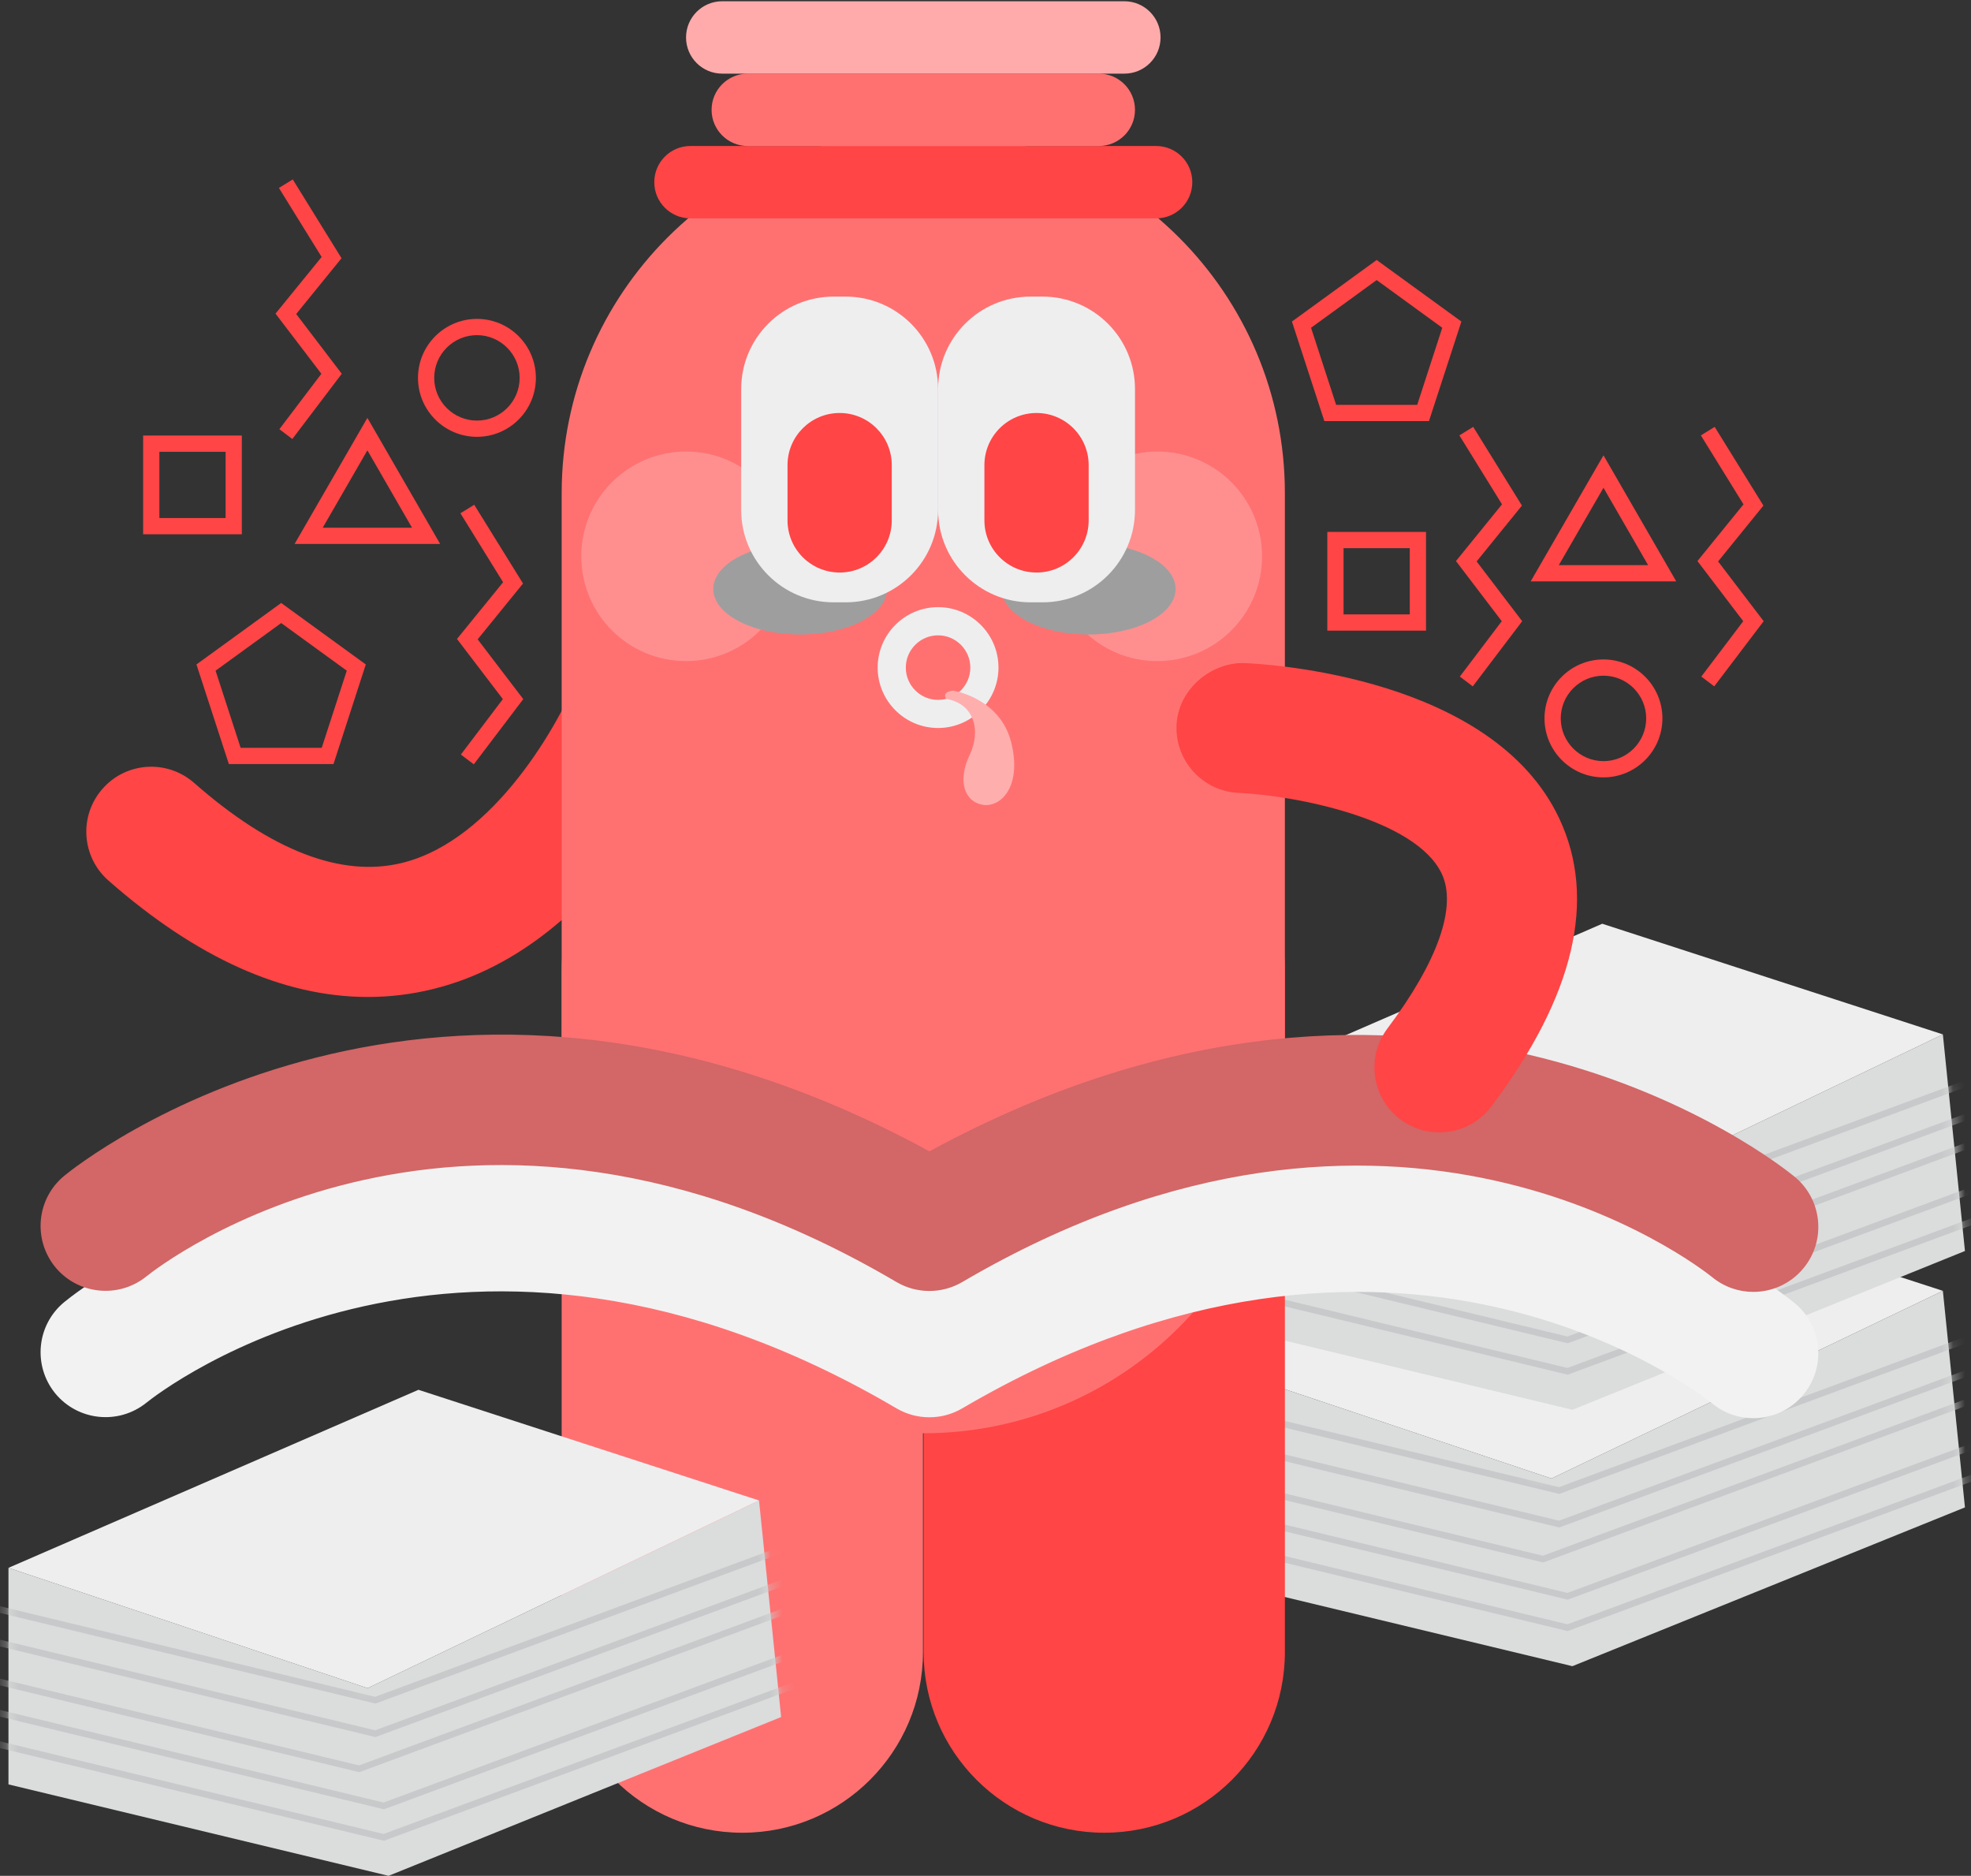 <svg width="165" height="157" viewBox="0 0 165 157" fill="none" xmlns="http://www.w3.org/2000/svg">
<rect x="0" y="0" width="165" height="157" fill="#333333" stroke="none"/>
<path d="M99.812 131.801L131.63 139.453L164.494 126.162L162.645 108.039L129.875 123.746L99.812 113.678V131.801Z" fill="#DBDCDC"/>
<mask id="mask0_592_18169" style="mask-type:luminance" maskUnits="userSpaceOnUse" x="99" y="108" width="66" height="32">
<path d="M99.813 131.801L131.631 139.453L164.495 126.162L162.645 108.039L129.876 123.746L99.813 113.678V131.801Z" fill="white"/>
</mask>
<g mask="url(#mask0_592_18169)">
<path d="M131.246 136.513L131.167 136.497L96.124 128.036L96.253 127.506L131.214 135.949L167.583 122.484L167.772 122.992L131.246 136.513Z" fill="#C8C9CA"/>
<path d="M131.246 133.883L131.167 133.867L96.124 125.409L96.253 124.876L131.214 133.322L167.583 119.854L167.772 120.365L131.246 133.883Z" fill="#C8C9CA"/>
<path d="M129.19 130.771L129.111 130.755L94.063 122.297L94.192 121.767L129.159 130.21L165.527 116.742L165.717 117.253L129.19 130.771Z" fill="#C8C9CA"/>
<path d="M130.539 127.841L130.46 127.825L95.417 119.367L95.546 118.834L130.508 127.277L166.881 113.812L167.071 114.32L130.539 127.841Z" fill="#C8C9CA"/>
<path d="M130.539 125.032L130.46 125.016L95.417 116.563L95.546 116.031L130.508 124.468L166.881 111.003L167.071 111.512L130.539 125.032Z" fill="#C8C9CA"/>
</g>
<path d="M99.812 113.677L134.131 98.774L162.645 108.039L129.875 123.746L99.812 113.677Z" fill="#EEEEEF"/>
<path d="M99.812 110.342L131.63 117.994L164.494 104.703L162.645 86.576L129.875 102.286L99.812 92.215V110.342Z" fill="#DBDCDC"/>
<mask id="mask1_592_18169" style="mask-type:luminance" maskUnits="userSpaceOnUse" x="99" y="86" width="66" height="32">
<path d="M99.813 110.342L131.631 117.994L164.495 104.703L162.645 86.576L129.876 102.286L99.813 92.215V110.342Z" fill="white"/>
</mask>
<g mask="url(#mask1_592_18169)">
<path d="M131.246 115.053L131.167 115.037L96.124 106.579L96.253 106.049L131.214 114.492L167.583 101.024L167.772 101.535L131.246 115.053Z" fill="#C8C9CA"/>
<path d="M131.246 112.426L131.167 112.41L96.124 103.952L96.253 103.419L131.214 111.862L167.583 98.397L167.772 98.906L131.246 112.426Z" fill="#C8C9CA"/>
<path d="M129.19 109.314L129.111 109.298L94.063 100.84L94.192 100.307L129.159 108.75L165.527 95.285L165.717 95.794L129.19 109.314Z" fill="#C8C9CA"/>
<path d="M130.539 106.379L130.46 106.363L95.417 97.907L95.546 97.377L130.508 105.815L166.881 92.347L167.071 92.858L130.539 106.379Z" fill="#C8C9CA"/>
<path d="M130.539 103.575L130.46 103.556L95.417 95.098L95.546 94.568L130.508 103.011L166.881 89.543L167.071 90.055L130.539 103.575Z" fill="#C8C9CA"/>
</g>
<path d="M99.812 92.215L134.131 77.314L162.645 86.576L129.875 102.286L99.812 92.215Z" fill="#EEEEEF"/>
<path d="M107.563 81.243C107.563 72.891 100.792 66.121 92.44 66.121C84.088 66.121 77.318 72.891 77.318 81.243V138.27C77.318 146.622 84.088 153.393 92.44 153.393C100.792 153.393 107.563 146.622 107.563 138.27V81.243Z" fill="#FF4545"/>
<path d="M77.264 81.243C77.264 72.891 70.494 66.121 62.142 66.121C53.79 66.121 47.02 72.891 47.02 81.243V138.27C47.02 146.622 53.79 153.393 62.142 153.393C70.494 153.393 77.264 146.622 77.264 138.27V81.243Z" fill="#FF7171"/>
<path d="M30.791 83.443C23.735 83.443 16.454 80.184 9.073 73.694C6.818 71.712 6.594 68.279 8.58 66.021C10.557 63.765 13.99 63.541 16.254 65.528C22.709 71.204 28.583 73.457 33.629 72.229C41.444 70.334 46.925 60.303 48.38 56.6C49.468 53.812 52.612 52.426 55.415 53.51C58.209 54.598 59.6 57.731 58.517 60.529C58.224 61.283 51.184 79.114 36.251 82.779C34.451 83.225 32.63 83.443 30.791 83.443Z" fill="#FF4545"/>
<path d="M107.562 41.278C107.562 24.559 94.009 11.007 77.291 11.007C60.572 11.007 47.02 24.559 47.02 41.278V89.688C47.02 106.407 60.572 119.959 77.291 119.959C94.009 119.959 107.562 106.407 107.562 89.688V41.278Z" fill="#FF7171"/>
<path d="M96.785 12.219H57.8C56.127 12.219 54.772 13.574 54.772 15.246V15.249C54.772 16.921 56.127 18.277 57.8 18.277H96.785C98.457 18.277 99.812 16.921 99.812 15.249V15.246C99.812 13.574 98.457 12.219 96.785 12.219Z" fill="#FF4545"/>
<path d="M91.986 6.163H62.598C60.926 6.163 59.57 7.519 59.57 9.191V9.194C59.57 10.866 60.926 12.221 62.598 12.221H91.986C93.659 12.221 95.014 10.866 95.014 9.194V9.191C95.014 7.519 93.659 6.163 91.986 6.163Z" fill="#FF7171"/>
<path d="M94.126 0.105H60.459C58.787 0.105 57.431 1.461 57.431 3.133V3.136C57.431 4.808 58.787 6.163 60.459 6.163H94.126C95.799 6.163 97.154 4.808 97.154 3.136V3.133C97.154 1.461 95.799 0.105 94.126 0.105Z" fill="#FFABAB"/>
<path d="M78.529 60.93C75.741 60.93 73.473 58.661 73.473 55.873C73.473 53.085 75.741 50.816 78.529 50.816C81.317 50.816 83.586 53.085 83.586 55.873C83.586 58.661 81.317 60.93 78.529 60.93ZM78.529 53.175C77.04 53.175 75.828 54.387 75.828 55.876C75.828 57.364 77.04 58.577 78.529 58.577C80.018 58.577 81.23 57.364 81.23 55.876C81.23 54.387 80.018 53.175 78.529 53.175Z" fill="#EEEEEF"/>
<path d="M92.648 111.981C92.161 111.981 91.707 111.678 91.536 111.193C91.32 110.579 91.644 109.907 92.258 109.691C98.609 107.461 101.581 97.715 101.61 97.617C101.794 96.995 102.448 96.637 103.075 96.824C103.697 97.008 104.055 97.665 103.868 98.289C103.736 98.737 100.53 109.288 93.038 111.915C92.909 111.959 92.777 111.981 92.648 111.981Z" fill="#EEEEEF"/>
<g opacity="0.5">
<path d="M57.431 55.328C62.273 55.328 66.198 51.403 66.198 46.561C66.198 41.719 62.273 37.794 57.431 37.794C52.589 37.794 48.664 41.719 48.664 46.561C48.664 51.403 52.589 55.328 57.431 55.328Z" fill="#FFAEAE"/>
</g>
<g opacity="0.5">
<path d="M96.883 55.328C101.725 55.328 105.65 51.403 105.65 46.561C105.65 41.719 101.725 37.794 96.883 37.794C92.041 37.794 88.116 41.719 88.116 46.561C88.116 51.403 92.041 55.328 96.883 55.328Z" fill="#FFAEAE"/>
</g>
<path d="M66.988 53.106C71.007 53.106 74.266 51.401 74.266 49.296C74.266 47.192 71.007 45.486 66.988 45.486C62.968 45.486 59.71 47.192 59.71 49.296C59.71 51.401 62.968 53.106 66.988 53.106Z" fill="#9E9E9F"/>
<path d="M91.135 53.106C95.154 53.106 98.413 51.401 98.413 49.296C98.413 47.192 95.154 45.486 91.135 45.486C87.115 45.486 83.857 47.192 83.857 49.296C83.857 51.401 87.115 53.106 91.135 53.106Z" fill="#9E9E9F"/>
<path d="M86.268 50.413H87.277C91.55 50.413 95.014 46.95 95.014 42.677V32.561C95.014 28.288 91.55 24.825 87.277 24.825H86.268C81.995 24.825 78.532 28.288 78.532 32.561V42.677C78.532 46.95 81.995 50.413 86.268 50.413Z" fill="#EEEEEF"/>
<path d="M69.784 50.413H70.793C75.066 50.413 78.53 46.95 78.53 42.677V32.561C78.53 28.288 75.066 24.825 70.793 24.825H69.784C65.511 24.825 62.048 28.288 62.048 32.561V42.677C62.048 46.95 65.511 50.413 69.784 50.413Z" fill="#EEEEEF"/>
<path d="M74.653 38.93C74.653 36.52 72.7 34.566 70.29 34.566C67.88 34.566 65.926 36.52 65.926 38.93V43.554C65.926 45.964 67.88 47.918 70.29 47.918C72.7 47.918 74.653 45.964 74.653 43.554V38.93Z" fill="#FF4545"/>
<path d="M91.136 38.93C91.136 36.52 89.182 34.566 86.772 34.566C84.362 34.566 82.409 36.52 82.409 38.93V43.554C82.409 45.964 84.362 47.918 86.772 47.918C89.182 47.918 91.136 45.964 91.136 43.554V38.93Z" fill="#FF4545"/>
<path d="M146.776 118.697C145.566 118.697 144.349 118.294 143.34 117.469C142.172 116.523 116.721 96.671 80.555 117.873C78.856 118.871 76.748 118.871 75.048 117.873C38.832 96.568 13.33 116.539 12.258 117.401C9.921 119.285 6.508 118.924 4.616 116.61C2.732 114.284 3.067 110.882 5.381 108.979C6.645 107.938 36.3 84.297 77.809 106.935C119.351 84.323 148.963 108.018 150.233 109.058C152.554 110.963 152.889 114.394 150.981 116.71C149.904 118.023 148.346 118.697 146.776 118.697Z" fill="#F2F2F2"/>
<path d="M146.776 108.126C145.566 108.126 144.349 107.722 143.34 106.898C142.172 105.957 116.721 86.099 80.555 107.301C78.856 108.299 76.748 108.299 75.048 107.301C38.832 85.997 13.33 105.967 12.258 106.829C9.921 108.713 6.508 108.352 4.616 106.039C2.732 103.712 3.067 100.31 5.381 98.408C6.645 97.367 36.3 73.731 77.809 96.363C119.351 73.752 148.963 97.441 150.233 98.487C152.554 100.392 152.889 103.823 150.981 106.139C149.904 107.451 148.346 108.126 146.776 108.126Z" fill="#D36666"/>
<path d="M140.326 48.658H128.139L134.234 38.108L140.324 48.658H140.326ZM130.498 47.299H137.968L134.234 40.824L130.495 47.299H130.498Z" fill="#FF4545"/>
<path d="M119.628 35.243H110.866L108.152 26.912L115.246 21.76L122.339 26.912L119.625 35.243H119.628ZM111.855 33.884H118.64L120.737 27.433L115.246 23.441L109.754 27.433L111.852 33.884H111.855Z" fill="#FF4545"/>
<path d="M119.378 52.782H111.114V44.519H119.378V52.782ZM112.474 51.423H118.018V45.879H112.474V51.423Z" fill="#FF4545"/>
<path d="M143.506 57.446L142.423 56.627L145.933 51.992L142.099 46.959L145.954 42.211L142.386 36.44L143.543 35.728L147.622 42.316L143.83 46.99L147.643 51.992L143.506 57.446Z" fill="#FF4545"/>
<path d="M123.291 57.446L122.208 56.627L125.718 51.992L121.884 46.959L125.739 42.211L122.171 36.44L123.328 35.728L127.407 42.316L123.615 46.99L127.428 51.992L123.291 57.446Z" fill="#FF4545"/>
<path d="M36.849 45.525H24.662L30.756 34.975L36.846 45.525H36.849ZM27.02 44.166H34.49L30.756 37.691L27.017 44.166H27.02Z" fill="#FF4545"/>
<path d="M27.921 63.95H19.159L16.445 55.612L23.539 50.466L30.622 55.612L27.918 63.95H27.921ZM20.148 62.59H26.933L29.03 56.134L23.539 52.147L18.047 56.134L20.145 62.59H20.148Z" fill="#FF4545"/>
<path d="M20.245 44.716H11.982V36.453H20.245V44.716ZM13.342 43.357H18.886V37.813H13.342V43.357Z" fill="#FF4545"/>
<path d="M39.663 63.971L38.58 63.154L42.095 58.513L38.256 53.478L42.116 48.732L38.543 42.959L39.7 42.247L43.784 48.838L39.987 53.51L43.805 58.513L39.663 63.971Z" fill="#FF4545"/>
<path d="M24.472 36.743L23.386 35.923L26.904 31.283L23.064 26.25L26.925 21.507L23.349 15.729L24.508 15.017L28.59 21.613L24.796 26.282L28.611 31.283L24.472 36.743Z" fill="#FF4545"/>
<path d="M39.929 36.561C37.204 36.561 34.991 34.347 34.991 31.628C34.991 28.909 37.204 26.69 39.929 26.69C42.653 26.69 44.861 28.904 44.861 31.628C44.861 34.353 42.648 36.561 39.929 36.561ZM39.929 28.05C37.953 28.05 36.35 29.654 36.35 31.628C36.35 33.602 37.955 35.201 39.929 35.201C41.902 35.201 43.502 33.596 43.502 31.628C43.502 29.66 41.897 28.05 39.929 28.05Z" fill="#FF4545"/>
<path d="M134.234 65.064C131.51 65.064 129.296 62.851 129.296 60.126C129.296 57.401 131.51 55.193 134.234 55.193C136.959 55.193 139.167 57.407 139.167 60.126C139.167 62.845 136.954 65.064 134.234 65.064ZM134.234 56.553C132.258 56.553 130.656 58.158 130.656 60.126C130.656 62.094 132.261 63.704 134.234 63.704C136.208 63.704 137.808 62.1 137.808 60.126C137.808 58.152 136.203 56.553 134.234 56.553Z" fill="#FF4545"/>
<path d="M120.492 94.779C119.356 94.779 118.207 94.423 117.227 93.686C114.827 91.881 114.35 88.471 116.155 86.07C120.371 80.468 121.986 75.87 120.695 73.13C118.508 68.495 108.292 66.566 103.686 66.36C100.69 66.229 98.366 63.688 98.492 60.695C98.624 57.694 101.375 55.433 104.142 55.496C106.255 55.581 124.94 56.69 130.516 68.468C133.717 75.233 131.807 83.359 124.84 92.613C123.773 94.031 122.142 94.779 120.492 94.779Z" fill="#FF4545"/>
<path d="M79.791 57.804C79.791 57.804 83.725 58.395 84.656 62.152C85.583 65.91 83.72 67.644 82.213 67.349C80.706 67.053 80.16 65.304 81.17 63.196C82.179 61.088 81.496 58.864 79.22 58.503C79.22 58.503 78.766 57.902 79.794 57.804H79.791Z" fill="#FFAEAE"/>
<path d="M0.709 149.348L32.529 157L65.391 143.709L63.541 125.583L30.775 141.293L0.709 131.222V149.348Z" fill="#DBDCDC"/>
<mask id="mask2_592_18169" style="mask-type:luminance" maskUnits="userSpaceOnUse" x="0" y="125" width="66" height="32">
<path d="M0.709 149.348L32.529 157L65.391 143.709L63.541 125.583L30.775 141.293L0.709 131.222V149.348Z" fill="white"/>
</mask>
<g mask="url(#mask2_592_18169)">
<path d="M32.145 154.062L32.063 154.046L-2.983 145.588L-2.856 145.055L32.11 153.498L68.479 140.033L68.671 140.542L32.145 154.062Z" fill="#C8C9CA"/>
<path d="M32.145 151.427L32.063 151.411L-2.983 142.958L-2.856 142.428L32.11 150.866L68.479 137.398L68.671 137.909L32.145 151.427Z" fill="#C8C9CA"/>
<path d="M30.084 148.32L30.002 148.304L-5.038 139.846L-4.909 139.316L30.052 147.759L66.424 134.291L66.616 134.803L30.084 148.32Z" fill="#C8C9CA"/>
<path d="M31.436 145.385L31.357 145.369L-3.684 136.911L-3.557 136.378L31.404 144.821L67.773 131.356L67.965 131.864L31.436 145.385Z" fill="#C8C9CA"/>
<path d="M31.436 142.581L31.357 142.565L-3.684 134.107L-3.557 133.575L31.404 142.017L67.773 128.552L67.965 129.061L31.436 142.581Z" fill="#C8C9CA"/>
</g>
<path d="M0.709 131.222L35.03 116.321L63.541 125.583L30.775 141.293L0.709 131.222Z" fill="#EEEEEF"/>
</svg>
